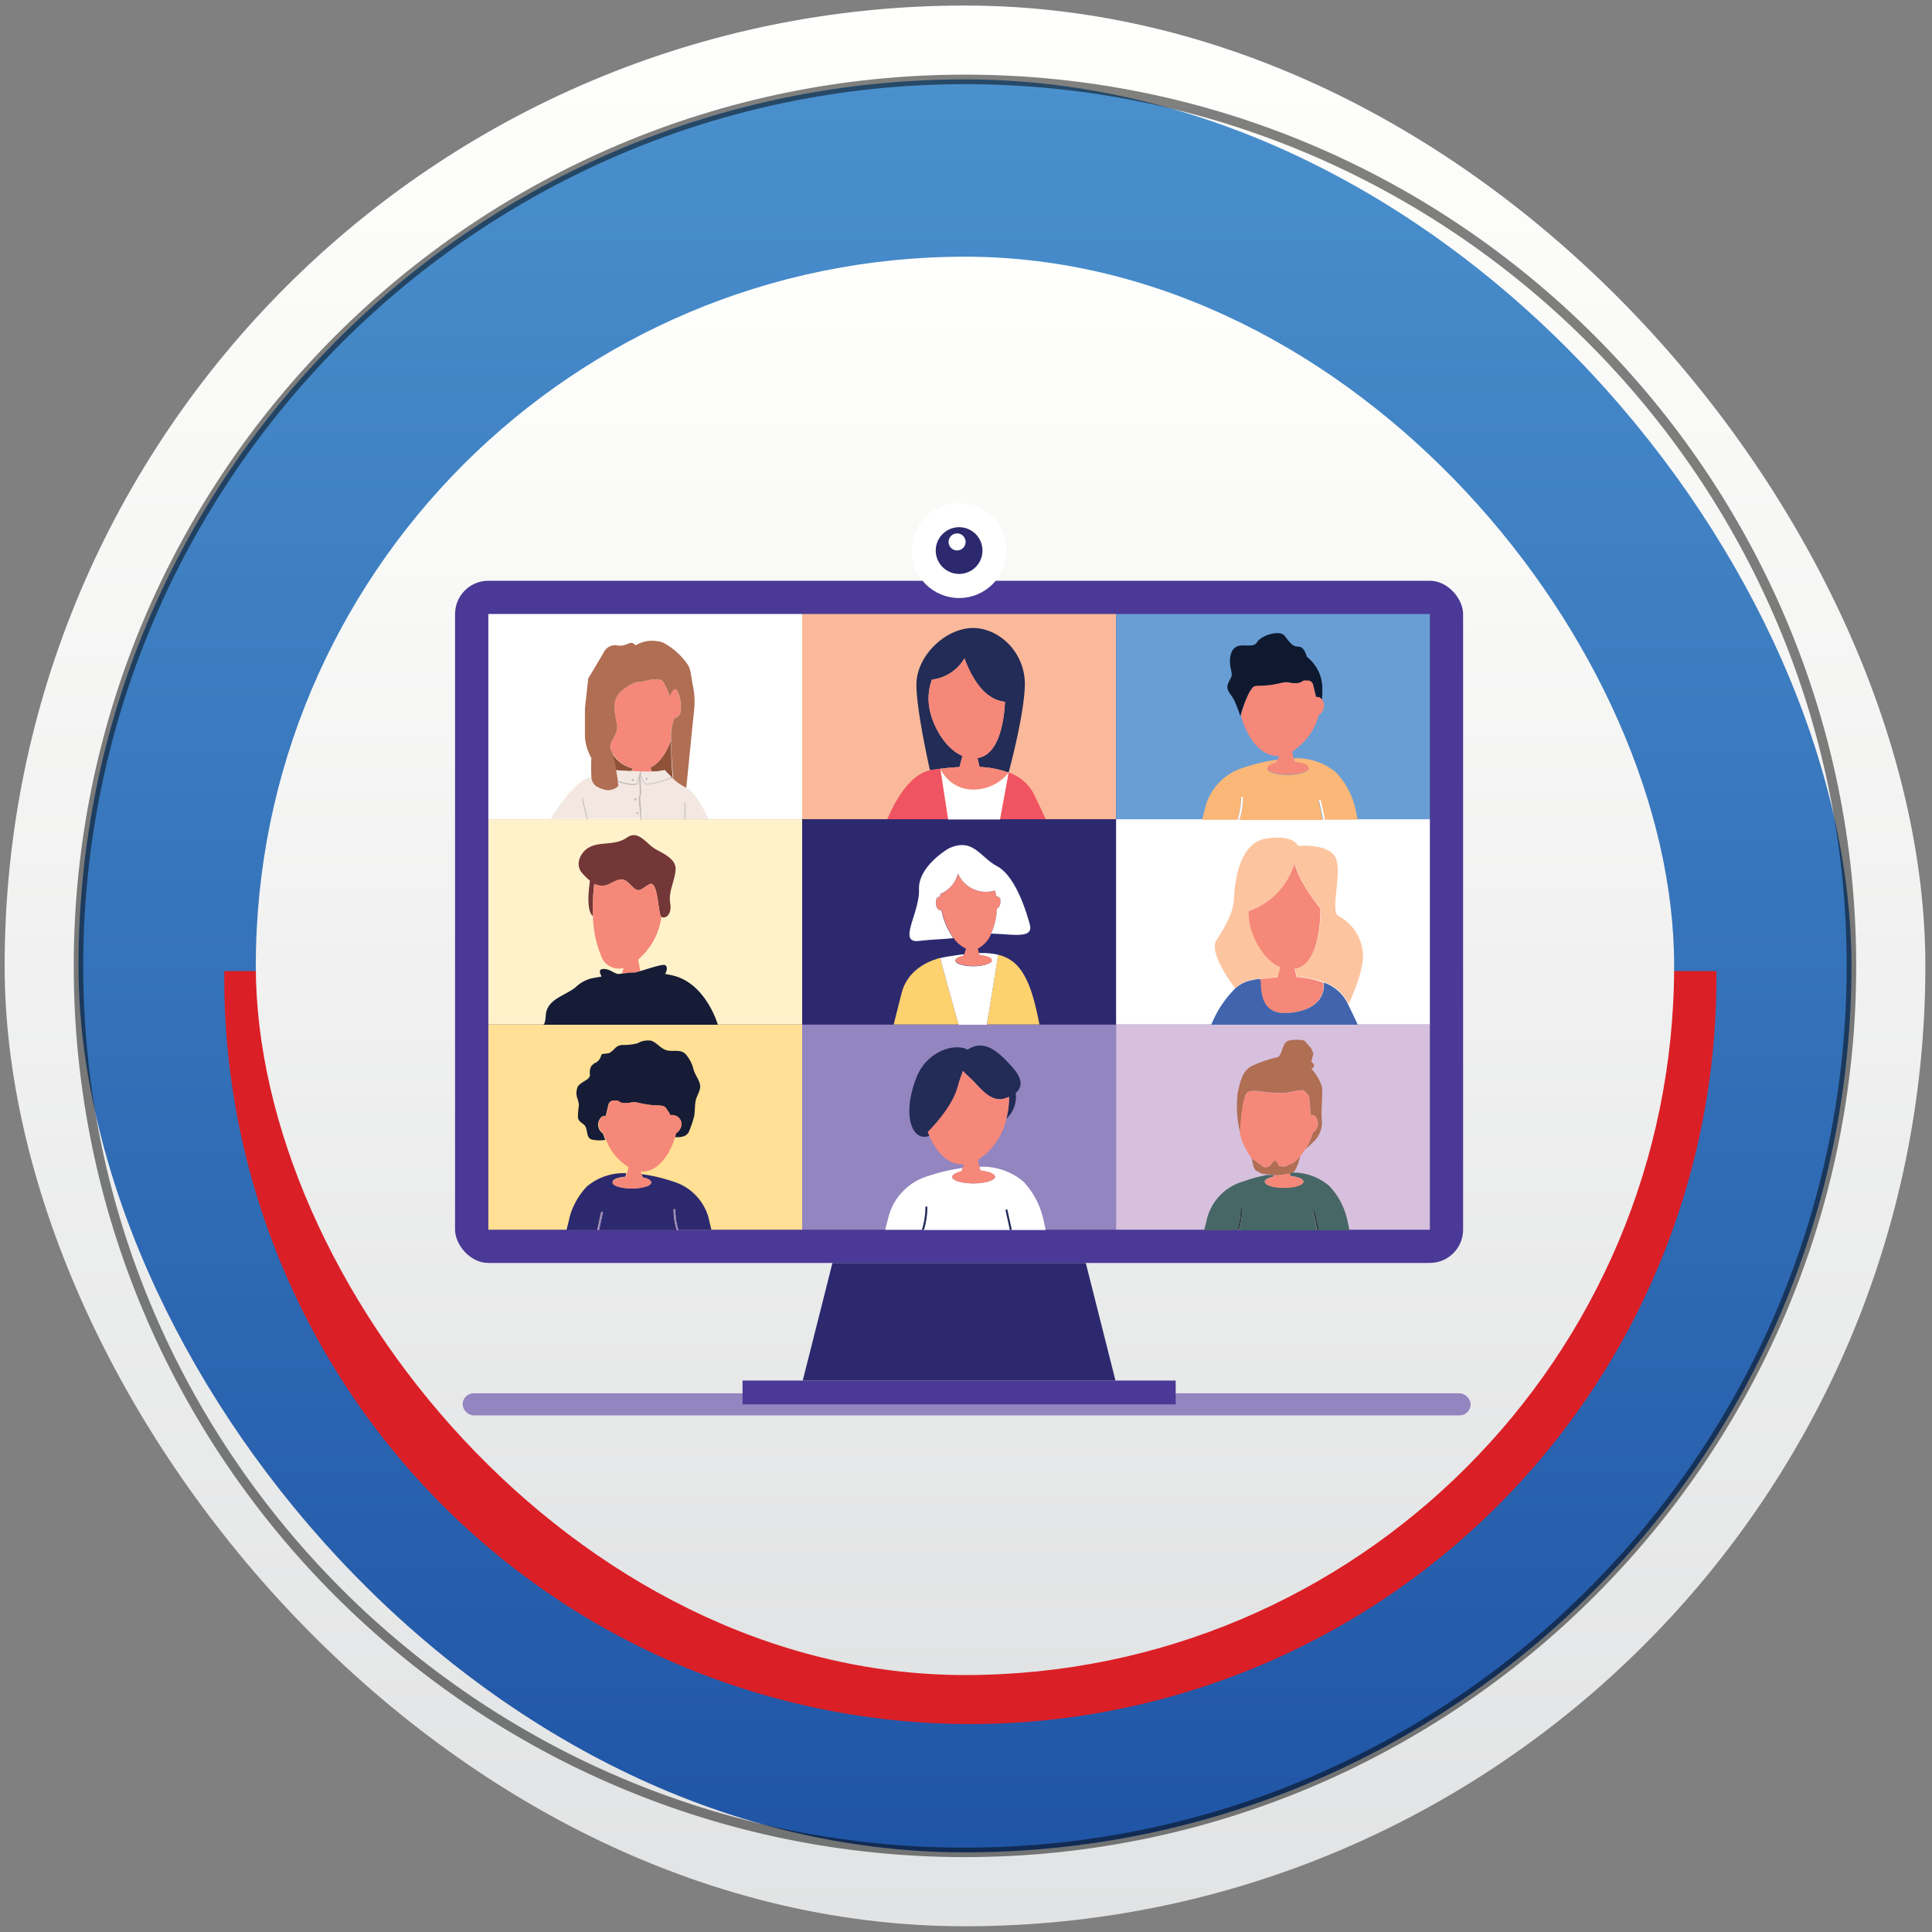<svg xmlns="http://www.w3.org/2000/svg" xmlns:xlink="http://www.w3.org/1999/xlink" viewBox="0 0 300 300"><rect x="0" y="0" width="300" height="300" fill="#808080" stroke="none"/><defs><style>.cls-1{fill:url(#linear-gradient);}.cls-2{fill:url(#linear-gradient-2);}.cls-3{fill:#db1f26;}.cls-4{opacity:0.5;}.cls-5{fill:#010101;}.cls-6{fill:url(#linear-gradient-3);}.cls-7{fill:#4a3996;}.cls-8{fill:#9385bf;}.cls-9{fill:#fff;}.cls-10{fill:#fab99a;}.cls-11{fill:#fff2cb;}.cls-12{fill:#699ed5;}.cls-13{fill:#ffe094;}.cls-14{fill:#d6c0dd;}.cls-15{fill:#2d296f;}.cls-16{fill:#fed16f;}.cls-17{fill:#f58879;}.cls-18{fill:#733737;}.cls-19{fill:#161c36;}.cls-20{fill:#222c56;}.cls-21{fill:#f05361;}.cls-22{fill:none;}.cls-23{fill:#fbb778;}.cls-24{fill:#0e192f;}.cls-25{fill:#fcc49f;}.cls-26{fill:#4164ad;}.cls-27{fill:#8f5239;}.cls-28{fill:#f2e7e1;}.cls-29{fill:#c9beb9;}.cls-30{fill:#b06e53;}.cls-31{fill:#476766;}.cls-32{fill:#2d403e;}</style><linearGradient id="linear-gradient" x1="-583.8" y1="-407.51" x2="-285.56" y2="-407.51" gradientTransform="translate(-257.67 584.66) rotate(90)" gradientUnits="userSpaceOnUse"><stop offset="0" stop-color="#fffffd"/><stop offset="1" stop-color="#e2e3e4"/></linearGradient><linearGradient id="linear-gradient-2" x1="-572.33" y1="-407.51" x2="-297.03" y2="-407.51" gradientTransform="translate(-257.67 584.66) rotate(90)" gradientUnits="userSpaceOnUse"><stop offset="0" stop-color="#4a90cd"/><stop offset="1" stop-color="#2055a6"/></linearGradient><linearGradient id="linear-gradient-3" x1="-544.81" y1="-407.5" x2="-324.57" y2="-407.5" gradientTransform="translate(-257.66 584.67) rotate(90)" xlink:href="#linear-gradient"/></defs><g id="_16_meetings" data-name="16_meetings"><g id="Layer_59" data-name="Layer 59"><rect class="cls-1" x="0.72" y="0.86" width="298.25" height="298.25" rx="149.12"/><rect class="cls-2" x="12.19" y="12.33" width="275.3" height="275.3" rx="137.65"/><path class="cls-3" d="M34.83,150.78a115.85,115.85,0,1,0,231.69,0H34.83Z"/><g class="cls-4"><path class="cls-5" d="M149.84,288.37C73.53,288.37,11.45,226.29,11.45,150S73.53,11.59,149.84,11.59,288.23,73.68,288.23,150,226.15,288.37,149.84,288.37Zm0-275.3C74.34,13.07,12.92,74.49,12.92,150S74.34,286.9,149.84,286.9,286.75,225.48,286.75,150,225.33,13.07,149.84,13.07Z"/></g><rect class="cls-6" x="39.72" y="39.86" width="220.24" height="220.24" rx="110.12"/></g><g id="_15_accounting-2" data-name="15_accounting"><rect class="cls-7" x="70.66" y="90.18" width="156.53" height="105.93" rx="5.17"/><rect class="cls-8" x="71.84" y="216.35" width="156.52" height="3.43" rx="1.72"/><rect class="cls-9" x="75.83" y="95.34" width="48.73" height="31.87"/><rect class="cls-10" x="124.56" y="95.34" width="48.73" height="31.87"/><rect class="cls-11" x="75.83" y="127.21" width="48.73" height="31.87"/><rect class="cls-12" x="173.3" y="95.34" width="48.73" height="31.87"/><rect class="cls-13" x="75.83" y="159.08" width="48.73" height="31.87"/><rect class="cls-8" x="124.56" y="159.08" width="48.73" height="31.87"/><rect class="cls-14" x="173.3" y="159.08" width="48.73" height="31.87"/><rect class="cls-9" x="173.3" y="127.21" width="48.73" height="31.87"/><rect class="cls-15" x="124.56" y="127.21" width="48.73" height="31.87"/><rect class="cls-7" x="115.3" y="214.37" width="67.26" height="3.7"/><polygon class="cls-15" points="168.6 196.11 149.01 196.11 148.85 196.11 129.26 196.11 124.65 214.37 148.85 214.37 149.01 214.37 173.21 214.37 168.6 196.11"/><circle class="cls-9" cx="148.93" cy="85.49" r="7.37"/><circle class="cls-15" cx="148.93" cy="85.49" r="3.63"/><circle class="cls-9" cx="148.4" cy="84.6" r="1.32" transform="matrix(0.16, -0.99, 0.99, 0.16, 41.12, 217.53)"/><path class="cls-16" d="M140,154.2s-1.23,4.88-1.23,4.88h10.07s-2.21-7.8-2.84-10.34C143.21,149.48,140.78,151.19,140,154.2Z"/><path class="cls-16" d="M157.82,149.8a5.93,5.93,0,0,0-2.84-1.55l-1.73,10.83h8.16C160.79,156.11,160,152,157.82,149.8Z"/><path class="cls-9" d="M152,148c0,.11.07.22.1.33,1.11.12,1.9.44,1.9.83s-1.26.88-2.82.88-2.82-.39-2.82-.88c0-.3.49-.57,1.22-.72,0-.09.08-.18.11-.27-.83.1-1.63.23-2.36.34q-.68.1-1.32.27c.63,2.54,2.84,10.34,2.84,10.34h4.39L155,148.25A11.18,11.18,0,0,0,152,148Z"/><path class="cls-17" d="M148.37,149.12c0,.49,1.27.88,2.82.88s2.82-.39,2.82-.88-.79-.71-1.9-.83c0-.11-.06-.22-.1-.33s-.12-.44-.17-.66a4.5,4.5,0,0,0,2.07-2.33,10.57,10.57,0,0,0,.9-3.89.93.93,0,0,0,.42-.41c.13-.32.29-1.17-.14-1.38a2.28,2.28,0,0,0-.38-.14,8.06,8.06,0,0,0-.19-.88,4.74,4.74,0,0,1-5.76-2.66,4.62,4.62,0,0,1-2.76,3.2c0,.14,0,.29,0,.43a.59.59,0,0,0-.6.44,1.76,1.76,0,0,0,.17,1.38.61.61,0,0,0,.66.28,11.1,11.1,0,0,0,1.84,4.32A4.87,4.87,0,0,0,150,147.3c-.07.25-.16.55-.27.83,0,.09-.07.18-.11.27C148.86,148.55,148.37,148.82,148.37,149.12Z"/><path class="cls-9" d="M145.56,141.06a1.76,1.76,0,0,1-.17-1.38.59.59,0,0,1,.6-.44c0-.14,0-.29,0-.43a4.62,4.62,0,0,0,2.76-3.2,4.74,4.74,0,0,0,5.76,2.66,8.06,8.06,0,0,1,.19.88,2.28,2.28,0,0,1,.38.14c.43.21.27,1.06.14,1.38a.93.93,0,0,1-.42.41,10.57,10.57,0,0,1-.9,3.89c3.35.08,6.65.88,6-1.44-.81-3-2.5-7.67-5.11-9.05s-3.69-4.49-7.48-2.73c0,0-4.74,2.71-4.61,6.36s-3.39,8.4,0,8c2.3-.27,3.54-.24,5.33-.44a11.1,11.1,0,0,1-1.84-4.32A.61.61,0,0,1,145.56,141.06Z"/><path class="cls-18" d="M92.23,137.63l.06-.39a2.57,2.57,0,0,0,2.59-.12c1.64-.82,2-.8,3.17.42s1.33.6,2.76-.22,1.34,4.69,1.89,5.05h0c.56.35,1.68-.26,1.37-2.1s.74-3.52.84-5.23-2-2.52-3.19-3.23c-1.41-.84-2.61-3-4.37-1.75s-4,.61-5.69,1.43l-.18.09c-1.42.78-2.23,2.71-1.08,4a11.06,11.06,0,0,0,1.21,1.19c-.22,1.46-.58,4.7.47,5.5h0A35.26,35.26,0,0,1,92.23,137.63Z"/><path class="cls-17" d="M99.45,150.79A17,17,0,0,1,99.1,149a11,11,0,0,0,2.54-3.21,10.85,10.85,0,0,0,1.06-3.42c-.55-.36-.47-5.87-1.89-5.05s-1.53,1.43-2.76.22-1.53-1.24-3.17-.42a2.57,2.57,0,0,1-2.59.12l-.06.39a35.26,35.26,0,0,0-.15,4.65,16.72,16.72,0,0,0,1.27,6.16,2.87,2.87,0,0,0,3.49,1.86c-.08.3-.18.61-.28.88.7-.07,1.41-.13,2.12-.17Z"/><path class="cls-19" d="M104.54,151.49c-.42-.1-.84-.19-1.27-.26.36-.55.38-1.2,0-1.37s-2.15.41-3.83.93l-.77.22c-.71,0-1.42.1-2.12.17l-.6.07c-.83-.24-1.29-.78-2.19-.79s-.62.68-.33,1.17l-1.54.28a5.42,5.42,0,0,0-2.49,1.37c-1.51,1.27-4.17,1.76-4.61,4-.06.29-.07,1.84-.48,1.84h27.16S109.64,152.73,104.54,151.49Z"/><path class="cls-20" d="M149.53,166.3c.61.67,1.39,1.34,1.69,1.65,1.28,1.35,2.79,3.26,4.84,2.61.22-.07.43-.15.63-.23a13.39,13.39,0,0,1-.42,3.39,4.64,4.64,0,0,0,1.45-4c1.08-.9,1-2.2-.28-3.72-2.72-3.19-4.79-4.57-7.21-3a2.25,2.25,0,0,0-.87-.31c-2.23-.41-5.74,1.09-7.12,4.78-3.69,9.82,3.41,13.64,6.48,1.23C149,167.77,149.27,167,149.53,166.3Z"/><path class="cls-9" d="M161.88,188.82a12.43,12.43,0,0,0-2.9-5.27l-.17-.16a9.85,9.85,0,0,0-6.72-2.21c0,.2.11.4.17.59,1.3.14,2.24.53,2.24,1s-1.49,1-3.32,1-3.32-.47-3.32-1c0-.35.57-.67,1.44-.85.07-.18.15-.37.21-.56a28.13,28.13,0,0,0-5.34,1.24,9,9,0,0,0-6.15,6.15s-.26,1-.56,2.21h5.69a12,12,0,0,0,.54-3.55l.28,0a12.33,12.33,0,0,1-.52,3.58h13.36l-.67-3.08.27-.06.69,3.14h5.27C162.14,189.91,161.94,189,161.88,188.82Z"/><path class="cls-20" d="M144,187.36l-.28,0a12,12,0,0,1-.54,3.55h.3A12.33,12.33,0,0,0,144,187.36Z"/><polygon class="cls-20" points="156.14 187.86 156.81 190.94 157.1 190.94 156.41 187.8 156.14 187.86"/><path class="cls-17" d="M147.86,182.75c0,.57,1.48,1,3.32,1s3.32-.47,3.32-1-.94-.84-2.24-1c-.06-.19-.12-.39-.17-.59a6.39,6.39,0,0,1-.23-1.06,10.19,10.19,0,0,0,4.41-6.4,13.39,13.39,0,0,0,.42-3.39c-.2.08-.41.16-.63.23-2.05.65-3.56-1.26-4.84-2.61-.3-.31-1.08-1-1.69-1.65-.26.67-.54,1.47-.81,2.43-.77,2.72-3,5.34-4.67,7.07,1.11,2.9,3.11,5.23,5.62,5,0,.16-.1.33-.16.49s-.14.38-.21.56C148.43,182.08,147.86,182.4,147.86,182.75Z"/><path class="cls-20" d="M146,119.37c.89-.11,1.9-.21,3-.27.11-.51.3-1.18.45-1.72-2.78-1.18-4.75-4.89-5.16-7.57a8.53,8.53,0,0,1,.41-4.28,6.8,6.8,0,0,0,5.06-3.3c1,2.73,3,6.44,6.29,6.74-.19,3.78-1.17,8.28-4.27,8.74l.32,1.38a15.17,15.17,0,0,1,4.52.87h0c.83-3.14,2.34-9.34,2.51-13.3.24-5.48-4.29-9.42-8.46-9.13s-8.11,4.36-8.35,8.3c-.19,3.1,1.4,10.69,2.08,13.78l.36-.07Z"/><path class="cls-17" d="M152.11,119.09l-.32-1.38c3.1-.46,4.08-5,4.27-8.74-3.33-.3-5.29-4-6.29-6.74a6.8,6.8,0,0,1-5.06,3.3,8.53,8.53,0,0,0-.41,4.28c.41,2.68,2.38,6.39,5.16,7.57-.15.54-.34,1.21-.45,1.72-1.07.06-2.08.16-3,.27a5.56,5.56,0,0,0,4.69,3.2,7,7,0,0,0,5.9-2.61A15.17,15.17,0,0,0,152.11,119.09Z"/><path class="cls-9" d="M156.63,120a7,7,0,0,1-5.9,2.61,5.56,5.56,0,0,1-4.69-3.2l1.2,7.84h8.06Z"/><path class="cls-21" d="M146,119.37l-1.27.17-.36.07c-4,.9-6.38,7.21-6.61,7.6h9.44Z"/><path class="cls-21" d="M160.57,123.37a6.84,6.84,0,0,0-3.94-3.41h0l-1.33,7.25h7.09C162.21,126.81,161.73,125.78,160.57,123.37Z"/><polygon class="cls-22" points="203.91 106.29 204.37 108.2 204.37 108.2 203.91 106.29 203.91 106.29"/><path class="cls-23" d="M210.36,125.16a12,12,0,0,0-2.81-5.11l-.16-.16a9.55,9.55,0,0,0-6.51-2.14c.05.2.11.39.17.58,1.25.13,2.16.51,2.16,1s-1.44,1-3.22,1-3.21-.45-3.21-1c0-.35.55-.65,1.39-.83a5,5,0,0,0,.21-.54,27.28,27.28,0,0,0-5.17,1.2,8.71,8.71,0,0,0-6,6l-.54,2.14h5.51a11.5,11.5,0,0,0,.52-3.44l.27,0a11.84,11.84,0,0,1-.5,3.47h12.94l-.65-3,.27-.06.67,3h5.1C210.62,126.22,210.42,125.34,210.36,125.16Z"/><path class="cls-9" d="M193,123.74l-.27,0a11.5,11.5,0,0,1-.52,3.44h.29A11.84,11.84,0,0,0,193,123.74Z"/><polygon class="cls-9" points="204.8 124.22 205.45 127.21 205.74 127.21 205.07 124.16 204.8 124.22"/><path class="cls-17" d="M196.78,119.28c0,.55,1.44,1,3.21,1s3.22-.45,3.22-1-.91-.82-2.16-1c-.06-.19-.12-.38-.17-.58a6.88,6.88,0,0,1-.23-1,9.67,9.67,0,0,0,4.12-5.65,1.74,1.74,0,0,0,.56-2.41l-.06-.09a.86.86,0,0,0-.9-.38h0l-.46-1.91a.88.88,0,0,0-.85-.66h-.66a1.65,1.65,0,0,1-1,.41c-1.27.1-1.05-.36-2.58,0a14.21,14.21,0,0,1-3.28.41c-1.08,0-1,.28-1.54,1a19.93,19.93,0,0,0-1.32,3.67v0c.92,3.4,3.08,6.46,5.89,6.27,0,.15-.09.31-.15.47a5,5,0,0,1-.21.54C197.33,118.63,196.78,118.93,196.78,119.28Z"/><path class="cls-24" d="M194,107.48c.54-.75.46-1,1.54-1a14.21,14.21,0,0,0,3.28-.41c1.53-.36,1.31.1,2.58,0a1.65,1.65,0,0,0,1-.41h.66a.88.88,0,0,1,.85.66h0l.46,1.91a.86.86,0,0,1,.9.38,12.54,12.54,0,0,0,.06-1.49,6.21,6.21,0,0,0-2.39-5.12c-.25-.79-.61-1.59-1.31-1.59-1,0-1.39-.73-2.17-1.7s-3.7,0-4.26,1-2.27.16-3.25.73-1.13,2.11-.82,3.45.05,1.08-.42,2.22.52,1.64,1,2.77a22.55,22.55,0,0,1,.88,2.29l0,.06v0A19.93,19.93,0,0,1,194,107.48Z"/><path class="cls-25" d="M195.67,152h0c.83-.11,1.77-.2,2.77-.26.1-.47.28-1.09.42-1.6-2.6-1.1-4.43-4.57-4.82-7.07a9,9,0,0,1-.09-1.63,11.39,11.39,0,0,0,7.13-7.41h0c.63,2.79,2.94,5.81,4,7,0,3.7-.78,8.88-4,9.37l.3,1.28a14.18,14.18,0,0,1,4.22.82h0a6.38,6.38,0,0,1,3.68,3.18l.12.25c.8-1.7,2.69-6.1,2.16-8.55a7.26,7.26,0,0,0-3.75-5.17c-1.34-.75.75-7.1-.5-9.19s-5.76-1.66-5.76-1.66-.5-1.76-4.84-1.17-5,6.92-5.09,9.26-1.42,4.5-2.75,6.59c-1.1,1.71,1.85,6,2.94,7.42a5.35,5.35,0,0,1,2.72-1.35C194.84,152.09,195.24,152,195.67,152Z"/><path class="cls-17" d="M201.33,151.72l-.3-1.28c3.24-.49,4-5.67,4-9.37-1-1.24-3.34-4.26-4-7a11.39,11.39,0,0,1-7.13,7.41,9,9,0,0,0,.09,1.63c.39,2.5,2.22,6,4.82,7.07-.14.51-.32,1.13-.42,1.6-1,.06-1.94.15-2.77.26h0c.36.76-.6,5.68,4.42,5.27,6.21-.5,5.46-4.72,5.46-4.72h0A14.18,14.18,0,0,0,201.33,151.72Z"/><path class="cls-26" d="M209.35,156l-.12-.25a6.38,6.38,0,0,0-3.68-3.18s.75,4.22-5.46,4.72c-5,.41-4.06-4.51-4.42-5.27-.43,0-.83.1-1.19.16a5.35,5.35,0,0,0-2.72,1.35,16.67,16.67,0,0,0-3.67,5.58h22.73C210.61,158.61,210.18,157.7,209.35,156Z"/><path class="cls-27" d="M94.86,116.49l-.12-.39A1,1,0,0,0,94.86,116.49Z"/><path class="cls-27" d="M104.21,114.88c-.64,1.75-1.66,3.55-3.2,4.28.07.26.13.49.17.66a10,10,0,0,0,2-.24,12.59,12.59,0,0,0,1,1.1l.12.13.18.16A59.17,59.17,0,0,1,104.21,114.88Z"/><path class="cls-27" d="M98.27,119.32A5.23,5.23,0,0,1,95,116.89a17.89,17.89,0,0,1,.61,2.71c.35,0,1.29.12,2.41.17A3.87,3.87,0,0,0,98.27,119.32Z"/><path class="cls-17" d="M101.18,119.82c0-.17-.1-.4-.17-.66,1.54-.73,2.56-2.53,3.2-4.28a7.85,7.85,0,0,1,.52-3.44c.14.06.34,0,.63-.29.77-.79.19-3.58-.38-4.06-.37-.31-.8.48-1,1.06a12.36,12.36,0,0,0-1-2.27c-.57-.89-3.34,0-3.34,0s-.92-.33-3,1.29-.92,4.19-.83,5.62c.09,1.26-1.17,2.35-1.05,3.31l.12.39a2.59,2.59,0,0,1,.18.4,5.23,5.23,0,0,0,3.23,2.43,3.87,3.87,0,0,1-.21.45c.43,0,.88,0,1.34.06h.2C100.14,119.84,100.67,119.84,101.18,119.82Z"/><path class="cls-28" d="M99.29,124.19a1.58,1.58,0,0,1,.07-.75,1.29,1.29,0,0,0,.07-.52c0-.5-.06-1.51-.1-2.13l-.22.82s0,0,0,0c-.55.39-1.94,0-3.17-.38.07.48.1.79.1.79a2.23,2.23,0,0,1-2.18.54c-1.27-.34-1.86-.78-2-1.82l-.22,0c-2.48.48-5.91,6-6.1,6.39h5.63c-.07-.29-.76-3-.76-3.27a.09.09,0,0,1,.08-.09.09.09,0,0,1,.09.09c0,.25.55,2.43.76,3.25v0h8.28l-.15-1.64A9.52,9.52,0,0,1,99.29,124.19Zm-.64.13a.2.2,0,0,1-.19-.19.19.19,0,0,1,.19-.19.18.18,0,0,1,.19.19A.19.19,0,0,1,98.65,124.32Zm.37,2.13a.2.2,0,0,1-.2-.19.19.19,0,0,1,.2-.19.19.19,0,0,1,.19.19A.2.2,0,0,1,99,126.45Z"/><path class="cls-28" d="M103.23,119.58a10,10,0,0,1-2,.24c-.51,0-1,0-1.58,0,.07.55.34,1.73.9,1.83a15.26,15.26,0,0,0,3.76-1A12.59,12.59,0,0,1,103.23,119.58Zm-2.83,1.56a.19.19,0,0,1-.19-.2.19.19,0,0,1,.38,0A.19.19,0,0,1,100.4,121.14Z"/><path class="cls-28" d="M106.56,122.35l0,0a7.79,7.79,0,0,1-2-1.36l-.18-.16,0,0a18.46,18.46,0,0,1-3.72,1h-.16c-.6-.1-.87-1.07-1-1.65l0,.11c0,.17.13,1.92.13,2.64a1.63,1.63,0,0,1-.07.58,1.5,1.5,0,0,0-.06.69,10,10,0,0,0,.13,1.35h0l.16,1.65h6.54v-2.48a.08.08,0,0,1,.08-.08.08.08,0,0,1,.09.08v2.48H110S108.19,123,106.56,122.35Z"/><path class="cls-28" d="M95.65,119.6c.1.54.17,1.06.23,1.48l.13,0c1.52.52,2.53.66,2.95.4l.44-1.7c-.46,0-.91,0-1.34-.06C96.94,119.72,96,119.63,95.65,119.6Zm2.62,1.73a.2.2,0,0,1-.19-.19.2.2,0,0,1,.19-.2.19.19,0,0,1,.19.2A.19.19,0,0,1,98.27,121.33Z"/><path class="cls-29" d="M99.59,125.55h0a10,10,0,0,1-.13-1.35,1.5,1.5,0,0,1,.06-.69,1.63,1.63,0,0,0,.07-.58c0-.72-.12-2.47-.13-2.64l0-.11c.11.58.38,1.55,1,1.65h.16a18.46,18.46,0,0,0,3.72-1l0,0-.12-.13a15.26,15.26,0,0,1-3.76,1c-.56-.1-.83-1.28-.9-1.83h-.2l-.44,1.7c-.42.26-1.43.12-2.95-.4l-.13,0,0,.19c1.23.43,2.62.77,3.17.38,0,0,0,0,0,0l.22-.82c0,.62.1,1.63.1,2.13a1.29,1.29,0,0,1-.07.52,1.58,1.58,0,0,0-.07.75,9.52,9.52,0,0,0,.14,1.38l.15,1.64h.17Z"/><path class="cls-29" d="M98.65,123.94a.19.19,0,0,0-.19.19.2.2,0,0,0,.19.19.19.19,0,0,0,.19-.19A.18.18,0,0,0,98.65,123.94Z"/><path class="cls-29" d="M99,126.07a.19.19,0,0,0-.2.19.2.2,0,0,0,.2.19.2.2,0,0,0,.19-.19A.19.19,0,0,0,99,126.07Z"/><path class="cls-29" d="M100.4,120.75a.19.19,0,0,0-.19.19.19.19,0,1,0,.38,0A.19.19,0,0,0,100.4,120.75Z"/><path class="cls-29" d="M98.27,120.94a.2.2,0,0,0-.19.2.2.2,0,0,0,.19.19.19.19,0,0,0,.19-.19A.19.19,0,0,0,98.27,120.94Z"/><path class="cls-29" d="M90.54,123.94a.09.09,0,0,0-.09-.09.09.09,0,0,0-.08.09c0,.31.69,3,.76,3.27h.17v0C91.09,126.37,90.54,124.19,90.54,123.94Z"/><path class="cls-29" d="M106.37,124.65a.08.08,0,0,0-.08.08v2.48h.17v-2.48A.08.08,0,0,0,106.37,124.65Z"/><path class="cls-30" d="M93.83,122.6a2.23,2.23,0,0,0,2.18-.54s0-.31-.1-.79l0-.19c-.06-.42-.13-.94-.23-1.48a17.89,17.89,0,0,0-.61-2.71,2.59,2.59,0,0,0-.18-.4,1,1,0,0,1-.12-.39c-.12-1,1.14-2,1.05-3.31-.09-1.43-1.24-4,.83-5.62s3-1.29,3-1.29,2.77-.89,3.34,0a12.36,12.36,0,0,1,1,2.27c.25-.58.68-1.37,1-1.06.57.48,1.15,3.27.38,4.06-.29.3-.49.35-.63.29a7.85,7.85,0,0,0-.52,3.44,59.17,59.17,0,0,0,.35,6.09,7.79,7.79,0,0,0,2,1.36c.2-2,.75-7.63,1-10,.28-2.68.47-3.57,0-6s-.19-2.59-1.62-4.2a10.64,10.64,0,0,0-3-2.35,5.08,5.08,0,0,0-4.26.43l0,0c-.86-1-1.33.33-2.86,0a2,2,0,0,0-2.16,1.24l-2.33,3.91L90.83,110s0,2.67,0,4.38a7.37,7.37,0,0,0,1,3.31,23.13,23.13,0,0,0,0,2.79c0,.1,0,.18,0,.27C92,121.82,92.56,122.26,93.83,122.6Z"/><path class="cls-30" d="M193.71,169.64c.86-.58,2.58,0,3.42,0s1.27.14,2.28.07,2.81-.66,3.1-.33.73.45.83,1.41.16,2.35.16,2.35v0a.82.82,0,0,1,.9.44,1.63,1.63,0,0,1-.52,2.26,11.11,11.11,0,0,1-1.21,2.67c.65-.6,1.44-1.33,1.67-1.6a4.16,4.16,0,0,0,.92-3c-.19-1.16.2-4.15,0-5.2a8,8,0,0,0-1.64-2.78c.95-.35,0-1.08,0-1.08l.32-1.25-.32-.79-1.07-1.23a6.24,6.24,0,0,0-2.45,0c-1.06.29-1,2.47-1.78,2.6a17.87,17.87,0,0,0-4,1.39c-1.15.63-1.63,1.69-2.14,4.19a17.58,17.58,0,0,0,.39,6.14S192.84,170.21,193.71,169.64Z"/><path class="cls-31" d="M209.1,189a11.13,11.13,0,0,0-2.62-4.77l-.16-.15a8.61,8.61,0,0,0-5.67-2l-.39.09c.05.15.09.3.13.43,1.18.13,2,.48,2,.89s-1.35.94-3,.94-3-.42-3-.94c0-.32.52-.6,1.31-.77,0-.09.07-.18.11-.27l-.69,0-.37,0a24.76,24.76,0,0,0-3.69,1,8.14,8.14,0,0,0-5.58,5.57l-.5,2h5.15a10.87,10.87,0,0,0,.49-3.21l.25,0a10.79,10.79,0,0,1-.47,3.24h12.11l-.62-2.79.25-.06.63,2.85h4.77C209.34,190,209.16,189.2,209.1,189Z"/><path class="cls-32" d="M192.88,187.7l-.25,0a10.87,10.87,0,0,1-.49,3.21h.27A10.79,10.79,0,0,0,192.88,187.7Z"/><polygon class="cls-32" points="203.9 188.15 204.52 190.94 204.78 190.94 204.16 188.09 203.9 188.15"/><path class="cls-17" d="M197.82,182.48c0,.09-.08.18-.11.27-.79.17-1.31.45-1.31.77,0,.52,1.35.94,3,.94s3-.42,3-.94-.85-.76-2-.89c0-.13-.08-.28-.13-.43A9.87,9.87,0,0,1,197.82,182.48Z"/><path class="cls-30" d="M197.82,182.48a9.87,9.87,0,0,0,2.44-.28l.39-.09h0c.56-.14,1-1.67,1.14-2.12a1.13,1.13,0,0,0,.07-.41c-.2.23-.42.45-.64.66l-.44.37,0,0-.58.2a2.33,2.33,0,0,1-.64.3,1.27,1.27,0,0,1-.67,0c-.34-.05-.39-.25-.39-.25l-.18-.38s-.14-.23-.33-.23-.42.29-.42.29l-.39.47a1.14,1.14,0,0,1-.49.22.76.76,0,0,1-.69-.17l-1.64-1.22h0l0,0c.13.34.19,1.78.81,2s.2.38,1.54.51l.37,0Z"/><path class="cls-17" d="M196,181.06a.76.76,0,0,0,.69.17,1.14,1.14,0,0,0,.49-.22l.39-.47s.24-.29.42-.29.33.23.33.23l.18.38s0,.2.39.25a1.27,1.27,0,0,0,.67,0,2.33,2.33,0,0,0,.64-.3l.58-.2,0,0,.44-.37c.22-.21.44-.43.64-.66a10,10,0,0,0,2-3.71,1.63,1.63,0,0,0,.52-2.26.82.82,0,0,0-.9-.44v0s-.07-1.38-.16-2.35-.53-1.08-.83-1.41-2.09.26-3.1.33-1.44-.07-2.28-.07-2.56-.58-3.42,0-1.18,6.3-1.18,6.3a11.36,11.36,0,0,0,1.85,3.9h0Z"/><path class="cls-19" d="M93.15,173.74l.06-.09a.8.8,0,0,1,.84-.35l.43-1.78a.81.81,0,0,1,.79-.62h.61a1.56,1.56,0,0,0,1,.39c1.19.09,1-.34,2.4,0a13.89,13.89,0,0,0,3.06.38c1,.05.94.26,1.44,1a2.62,2.62,0,0,1,.27.51,1.42,1.42,0,0,1,1,.16,1.39,1.39,0,0,1,.67,1.64,1.76,1.76,0,0,1-.79,1l0,.11v0c0,.16-.09.32-.14.48.93.08,1.94-.08,2.25-1a15.76,15.76,0,0,0,.75-2.26c.13-.73.09-1.57.22-2.33s.77-1.58.71-2.38-.74-1.62-1-2.43a5.68,5.68,0,0,0-1.31-2.54c-.73-.68-1.76-.36-2.64-.49-1.13-.17-1.63-1.18-2.66-1.54a3.15,3.15,0,0,0-2.11.4,8.73,8.73,0,0,1-2.38.26c-1.15.1-1.19.89-2.1,1.28-.18.07-1.08.06-1.14.24a1.94,1.94,0,0,1-.8,1.21c-.24,0-.71.47-.83.67a2.3,2.3,0,0,0-.15,1.17.82.82,0,0,1,0,.22c-.16.51-.73.72-1.12,1a3.29,3.29,0,0,0-.73.61,2.5,2.5,0,0,0-.06,2,3.16,3.16,0,0,1,.2,1.06,9.25,9.25,0,0,0-.14,1.82c.1.6.53.75.93,1.1.69.61.23,2,1.19,2.3A5.64,5.64,0,0,0,94,177c-.14-.33-.26-.67-.37-1A1.62,1.62,0,0,1,93.15,173.74Z"/><path class="cls-15" d="M110,189a8.14,8.14,0,0,0-5.56-5.56,25.49,25.49,0,0,0-4.82-1.12c.06.17.13.35.2.51.78.16,1.29.45,1.29.77,0,.51-1.34.93-3,.93s-3-.42-3-.93.84-.76,2-.89l.15-.53a8.84,8.84,0,0,0-6.06,2l-.16.15a11.26,11.26,0,0,0-2.62,4.76c0,.17-.24,1-.45,1.91h4.76l.63-2.84.25.06L93,191h12.07a11.08,11.08,0,0,1-.48-3.23l.26,0a11,11,0,0,0,.48,3.2h5.14Z"/><path class="cls-8" d="M104.89,187.82l-.26,0a11.08,11.08,0,0,0,.48,3.23h.26A11,11,0,0,1,104.89,187.82Z"/><polygon class="cls-8" points="93.4 188.18 92.77 191.02 93.04 191.02 93.65 188.24 93.4 188.18"/><path class="cls-17" d="M95.13,183.63c0,.51,1.34.93,3,.93s3-.42,3-.93c0-.32-.51-.61-1.29-.77-.07-.16-.14-.34-.2-.51s-.1-.29-.14-.43c2.49.17,4.43-2.4,5.35-5.37,0-.16.1-.32.14-.48v0l0-.11a1.76,1.76,0,0,0,.79-1,1.39,1.39,0,0,0-.67-1.64,1.42,1.42,0,0,0-1-.16,2.62,2.62,0,0,0-.27-.51c-.5-.7-.43-.91-1.44-1a13.89,13.89,0,0,1-3.06-.38c-1.42-.34-1.21.09-2.4,0a1.56,1.56,0,0,1-1-.39h-.61a.81.81,0,0,0-.79.62l-.43,1.78a.8.8,0,0,0-.84.35l-.06.09a1.62,1.62,0,0,0,.52,2.24c.11.35.23.69.37,1a8.55,8.55,0,0,0,3.47,4.25,6,6,0,0,1-.21,1l-.15.53C96,182.87,95.13,183.22,95.13,183.63Z"/></g></g></svg>